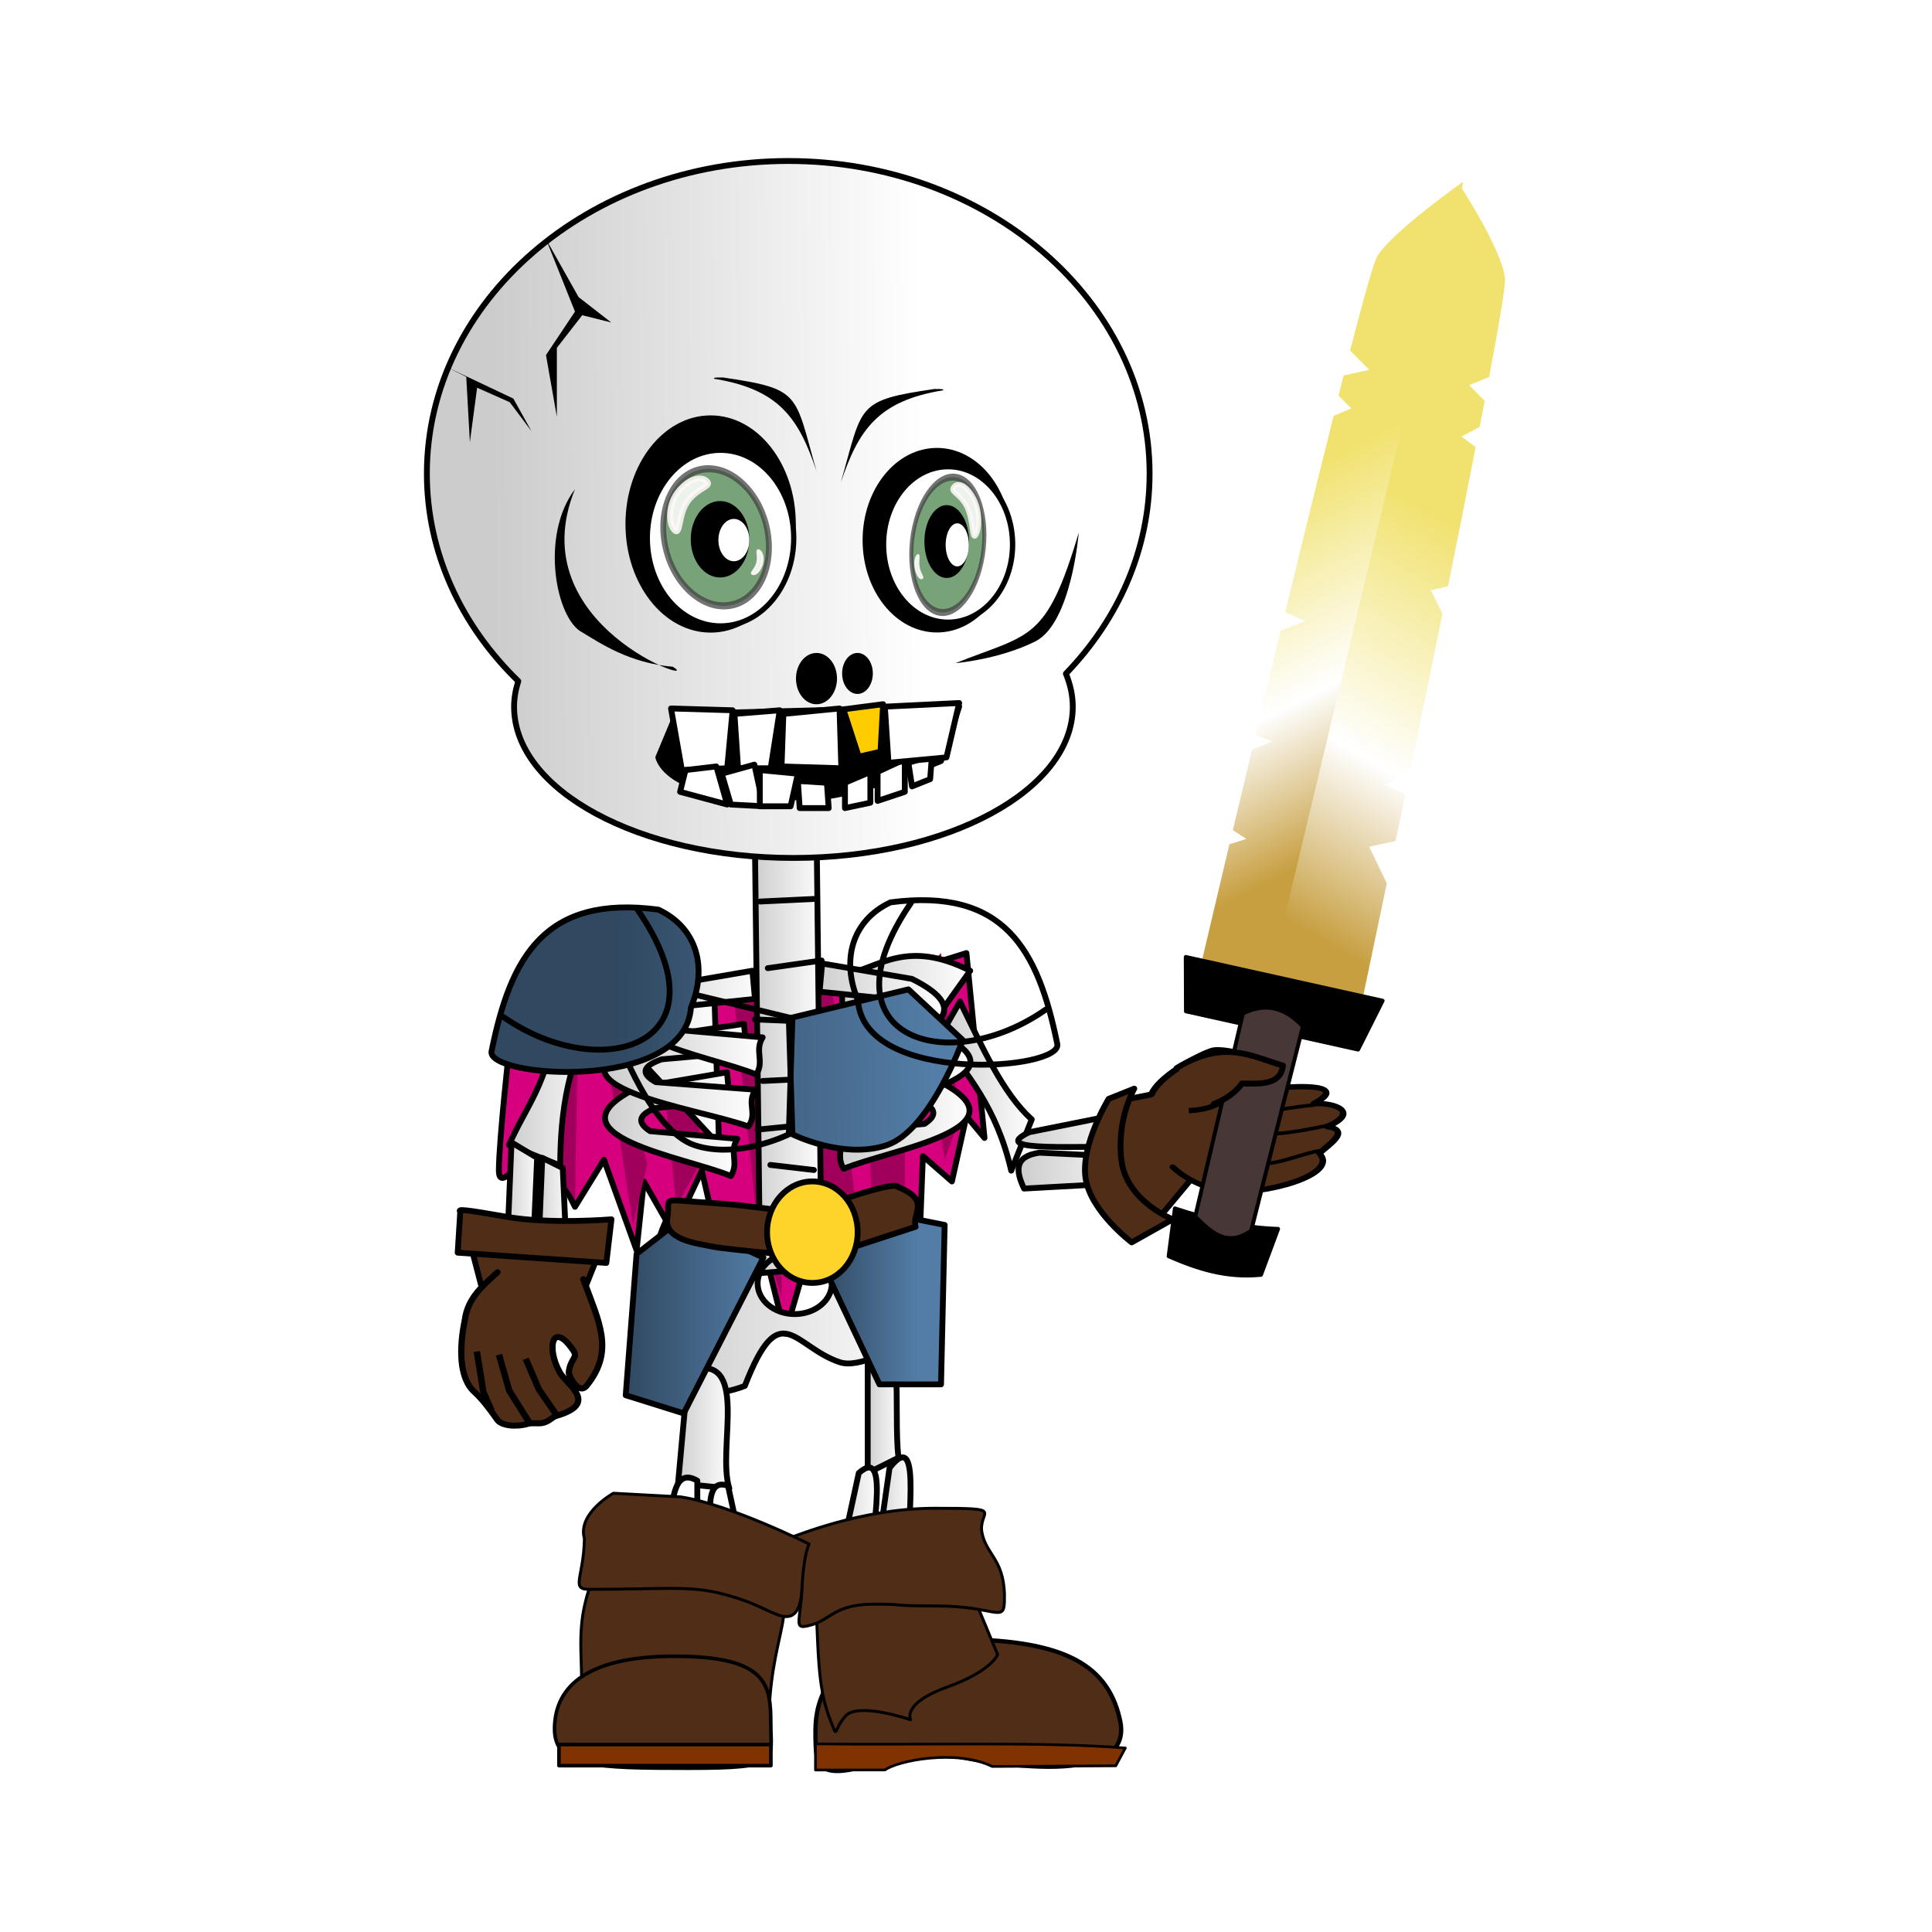 <svg:svg xmlns:dc="http://purl.org/dc/elements/1.1/" xmlns:ns1="http://www.w3.org/1999/xlink" xmlns:ns3="http://web.resource.org/cc/" xmlns:rdf="http://www.w3.org/1999/02/22-rdf-syntax-ns#" xmlns:svg="http://www.w3.org/2000/svg" height="330.233" id="svg2" version="1.0" viewBox="-72.464 -27.019 330.233 330.233" width="330.233">
  <svg:defs id="defs4">
    <svg:linearGradient id="linearGradient4393">
      <svg:stop id="stop4395" offset="0" stop-color="#304860" />
      <svg:stop id="stop4397" offset="1" stop-color="#537da6" />
    </svg:linearGradient>
    <svg:linearGradient id="linearGradient3488">
      <svg:stop id="stop3490" offset="0" stop-color="#ccc" />
      <svg:stop id="stop3492" offset="1" stop-color="#fff" />
    </svg:linearGradient>
    <svg:linearGradient id="linearGradient2549">
      <svg:stop id="stop2551" offset="0" stop-color="#f1e270" />
      <svg:stop id="stop2557" offset=".576" stop-color="#fff" />
      <svg:stop id="stop2553" offset="1" stop-color="#c79f41" />
    </svg:linearGradient>
    <svg:filter id="filter3663">
      <svg:feGaussianBlur id="feGaussianBlur3665" stdDeviation="0.48" />
    </svg:filter>
    <svg:linearGradient gradientUnits="userSpaceOnUse" id="linearGradient3494" x1="45.223" x2="118.94" y1="65.769" y2="65.15" ns1:href="#linearGradient3488" />
    <svg:linearGradient gradientUnits="userSpaceOnUse" id="linearGradient3496" x1="134.79" x2="157.76" y1="194.64" y2="194.64" ns1:href="#linearGradient3488" />
    <svg:linearGradient gradientUnits="userSpaceOnUse" id="linearGradient3498" x1="134.73" x2="155.13" y1="187.63" y2="187.63" ns1:href="#linearGradient3488" />
    <svg:linearGradient gradientUnits="userSpaceOnUse" id="linearGradient3500" x1="121.28" x2="138.05" y1="180.18" y2="180.18" ns1:href="#linearGradient3488" />
    <svg:linearGradient gradientUnits="userSpaceOnUse" id="linearGradient3502" x1="104.63" x2="127.53" y1="174.53" y2="174.53" ns1:href="#linearGradient3488" />
    <svg:linearGradient gradientUnits="userSpaceOnUse" id="linearGradient3504" x1="103.8" x2="127.41" y1="185.45" y2="185.45" ns1:href="#linearGradient3488" />
    <svg:linearGradient gradientUnits="userSpaceOnUse" id="linearGradient3506" x1="100.66" x2="127.58" y1="177.08" y2="177.08" ns1:href="#linearGradient3488" />
    <svg:linearGradient gradientUnits="userSpaceOnUse" id="linearGradient3508" x1="99.467" x2="123.07" y1="168.1" y2="168.1" ns1:href="#linearGradient3488" />
    <svg:linearGradient gradientUnits="userSpaceOnUse" id="linearGradient3510" x1="89.738" x2="102.13" y1="173.61" y2="173.61" ns1:href="#linearGradient3488" />
    <svg:linearGradient gradientUnits="userSpaceOnUse" id="linearGradient3512" x1="60.827" x2="84.605" y1="175.83" y2="175.83" ns1:href="#linearGradient3488" />
    <svg:linearGradient gradientUnits="userSpaceOnUse" id="linearGradient3514" x1="64.109" x2="87.715" y1="186.69" y2="186.69" ns1:href="#linearGradient3488" />
    <svg:linearGradient gradientUnits="userSpaceOnUse" id="linearGradient3516" x1="63.943" x2="90.86" y1="178.32" y2="178.32" ns1:href="#linearGradient3488" />
    <svg:linearGradient gradientUnits="userSpaceOnUse" id="linearGradient3518" x1="68.446" x2="92.052" y1="169.34" y2="169.34" ns1:href="#linearGradient3488" />
    <svg:linearGradient gradientUnits="userSpaceOnUse" id="linearGradient3520" x1="110.11" x2="117.33" y1="253.75" y2="253.75" ns1:href="#linearGradient3488" />
    <svg:linearGradient gradientUnits="userSpaceOnUse" id="linearGradient3522" x1="103.1" x2="111.58" y1="255.93" y2="255.93" ns1:href="#linearGradient3488" />
    <svg:linearGradient gradientUnits="userSpaceOnUse" id="linearGradient3524" x1="109.01" x2="115.27" y1="235.26" y2="235.26" ns1:href="#linearGradient3488" />
    <svg:linearGradient gradientUnits="userSpaceOnUse" id="linearGradient3526" x1="76.596" x2="86.357" y1="238.66" y2="238.66" ns1:href="#linearGradient3488" />
    <svg:linearGradient gradientUnits="userSpaceOnUse" id="linearGradient3528" x1="72.872" x2="120.53" y1="216.92" y2="216.92" ns1:href="#linearGradient3488" />
    <svg:linearGradient gradientUnits="userSpaceOnUse" id="linearGradient3530" x1="47.247" x2="53.504" y1="201.21" y2="201.21" ns1:href="#linearGradient3488" />
    <svg:linearGradient gradientUnits="userSpaceOnUse" id="linearGradient3532" x1="52.504" x2="58.76" y1="202.96" y2="202.96" ns1:href="#linearGradient3488" />
    <svg:linearGradient gradientUnits="userSpaceOnUse" id="linearGradient3534" x1="47.685" x2="63.579" y1="179.74" y2="179.74" ns1:href="#linearGradient3488" />
    <svg:linearGradient gradientTransform="matrix(1.01 .899 -.899 1.01 904.13 -365.77)" gradientUnits="userSpaceOnUse" id="linearGradient4369" x1="-120.67" x2="-79.506" y1="571.39" y2="587.62" ns1:href="#linearGradient2549" />
    <svg:linearGradient gradientTransform="matrix(-1.296 .384 .384 1.296 -22.356 -573.63)" gradientUnits="userSpaceOnUse" id="linearGradient4371" x1="-113.69" x2="-74.79" y1="555.17" y2="592.16" ns1:href="#linearGradient2549" />
    <svg:linearGradient gradientUnits="userSpaceOnUse" id="linearGradient4399" x1="66.286" x2="120.8" y1="163.03" y2="163.71" ns1:href="#linearGradient4393" />
    <svg:linearGradient gradientUnits="userSpaceOnUse" id="linearGradient4436" x1="67.644" x2="92.185" y1="220.02" y2="220.02" ns1:href="#linearGradient4393" />
    <svg:linearGradient gradientUnits="userSpaceOnUse" id="linearGradient4440" x1="100.48" x2="118.2" y1="216.93" y2="216.93" ns1:href="#linearGradient4393" />
  </svg:defs>
  <svg:g id="layer1" transform="translate(-33.656 -21.562)">
    <svg:path d="m57.613 166.75l-9.293 6.19s-1.858 16.73-1.858 21.68c0 4.96 6.814-6.19 6.814-6.19l6.195 12.39 4.956-8.05 5.576 15.48 1.239-11.77 4.956 8.68 4.956-10.54 4.955 21.69 4.337-13.63 4.956 19.82 5.578-19.2 9.29 10.53 0.62-11.77 7.43 6.19 0.62-16.1 4.96 4.33 2.48-11.15 3.09 3.72-3.09-31.6s-13.63 4.34-19.21 5.58c-5.57 1.24-23.538 3.1-34.07 0-10.531-3.1-14.868 4.96-15.487 3.72z" fill="#d6007f" fill-rule="evenodd" id="path4407" stroke="#000" stroke-linecap="round" stroke-linejoin="round" />
    <svg:path d="m55.135 168.61l-1.859 21.68 6.195 9.29 0.62-33.45-4.956 2.48z" fill="#a0005b" fill-rule="evenodd" id="path4412" />
    <svg:path d="m63.188 163.65l6.195 40.27 2.478-10.54-8.673-29.73z" fill="#a0005b" fill-rule="evenodd" id="path4414" />
    <svg:path d="m73.1 164.89l3.717 35.93 4.337-8.05-2.478-28.5-5.576 0.62z" fill="#a0005b" fill-rule="evenodd" id="path4416" />
    <svg:path d="m86.729 166.13l3.717 35.93 4.336 14.25v-50.8l-8.053 0.62z" fill="#a0005b" fill-rule="evenodd" id="path4418" />
    <svg:path d="m98.499 164.89l2.481 37.79 7.43 6.81-4.95-45.84-4.961 1.24z" fill="#a0005b" fill-rule="evenodd" id="path4420" />
    <svg:path d="m108.41 164.27l1.86 35.93 5.58 4.34v-43.99l-7.44 3.72z" fill="#a0005b" fill-rule="evenodd" id="path4422" />
    <svg:path d="m117.7 161.79l4.96 30.98 2.48-6.82-3.1-28.5-4.34 4.34z" fill="#a0005b" fill-rule="evenodd" id="path4424" />
    <svg:path d="m90.238 139.44l0.876 72.72 10.516-0.88-0.88-76.22-10.512 4.38z" fill="url(#linearGradient3510)" fill-rule="evenodd" id="path2565" stroke="#000" stroke-linecap="round" stroke-linejoin="round" />
    <svg:path d="m95.938 22.062c-34.095 0-61.782 23.938-61.782 53.438 0 13.62 5.92 26.03 15.625 35.47-0.451 1.42-0.719 2.88-0.719 4.37 0 14.27 21.394 25.85 47.75 25.85 26.358 0 47.748-11.58 47.748-25.85 0-1.95-0.43-3.82-1.18-5.65 8.94-9.27 14.31-21.18 14.31-34.19 0-29.5-27.66-53.438-61.752-53.438z" fill="url(#linearGradient3494)" fill-rule="evenodd" id="path2560" stroke="#000" stroke-linecap="round" stroke-linejoin="round" />
    <svg:path d="m127.03 160.47c-10.83-5.44-15.36-0.66-21.9 0.88v29.78l21.9-30.66z" fill="url(#linearGradient3502)" fill-rule="evenodd" id="path3253" stroke="#000" stroke-linecap="round" stroke-linejoin="round" />
    <svg:path d="m83.229 162.22c-7.301 0.3-14.602-3.62-21.902 3.51l22.778 24.53-0.876-28.04z" fill="url(#linearGradient3512)" fill-rule="evenodd" id="path3255" stroke="#000" stroke-linecap="round" stroke-linejoin="round" />
    <svg:path d="m63.079 168.35c-4.686 7.15-6.102 15.94-6.133 25.41l-8.761-3.5c3.176-7.27 7.918-11.92 7.885-24.53l7.009 2.62z" fill="url(#linearGradient3534)" fill-rule="evenodd" id="path3257" stroke="#000" stroke-linecap="round" stroke-linejoin="round" />
    <svg:path d="m53.004 192.45l-0.876 20.15-4.381-1.75 0.876-21.03 4.381 2.63z" fill="url(#linearGradient3530)" fill-rule="evenodd" id="path3259" stroke="#000" stroke-linecap="round" stroke-linejoin="round" />
    <svg:path d="m53.88 192.45l-0.876 21.02h5.256l-0.876-19.27-3.504-1.75z" fill="url(#linearGradient3532)" fill-rule="evenodd" id="path3261" stroke="#000" stroke-linecap="round" stroke-linejoin="round" />
    <svg:path d="m121.78 171.86c4.74 6.29 9.77 11.99 12.26 22.78l3.51-8.76c-4.89-4.34-8.51-12.44-12.27-20.15l-3.5 6.13z" fill="url(#linearGradient3500)" fill-rule="evenodd" id="path3263" stroke="#000" stroke-linecap="round" stroke-linejoin="round" />
    <svg:path d="m137.11 188.07l17.52-3.51v6.14c-7.48-0.54-25.18 1.04-17.52-2.63z" fill="url(#linearGradient3498)" fill-rule="evenodd" id="path3265" stroke="#000" stroke-linecap="round" stroke-linejoin="round" />
    <svg:path d="m138.86 191.57l18.4 0.88-5.26 4.38-15.77 0.87c-1.39-2.95-1.76-5.49 2.63-6.13z" fill="url(#linearGradient3496)" fill-rule="evenodd" id="path3267" stroke="#000" stroke-linecap="round" stroke-linejoin="round" />
    <svg:path d="m107.66 201.31c-3.17-0.11-5.05 1.73-11.285 7.35-6.19-4.46-13.711-4.84-21.031-6.13-6.174 12.69 4.539 9.99 0 23.66 4.012 2.12 3.287 8.98 13.156 5.25 6.049-15.56 8.36-6.68 16.22-4.06 3.4 1.13 8.86-2.42 14.44-3.82-5.68-9.52-3.8-9.93 0.87-19.28-6.68-1.61-9.91-2.88-12.37-2.97zm-10.629 7.35c3.509 0 6.349 2.34 6.349 5.25 0 2.9-2.84 5.25-6.349 5.25-3.506 0-6.343-2.35-6.343-5.25-0.001-2.91 2.837-5.25 6.343-5.25z" fill="url(#linearGradient3528)" fill-rule="evenodd" id="path3269" stroke="#000" stroke-linecap="round" stroke-linejoin="round" />
    <svg:path d="m78.849 228.81l-1.753 19.27 8.761 0.88c-2.221-6.86 3.801-23.5-7.008-20.15z" fill="url(#linearGradient3526)" fill-rule="evenodd" id="path3271" stroke="#000" stroke-linecap="round" stroke-linejoin="round" />
    <svg:path d="m75.578 204.54l-5.575 4.33-1.859 24.16 9.912 3.1 13.629-26.64-12.39-5.57-3.717 0.62z" fill="url(#linearGradient4436)" fill-rule="evenodd" id="path4434" stroke="#000" stroke-linecap="round" stroke-linejoin="round" />
    <svg:path d="m109.51 226.18v20.15l5.26-2.63c-0.99-7.94 1.52-25.38-5.26-17.52z" fill="url(#linearGradient3524)" fill-rule="evenodd" id="path3273" stroke="#000" stroke-linecap="round" stroke-linejoin="round" />
    <svg:path d="m100.98 208.87l10.53 22.3h10.53l0.62-27.25-6.2-1.24-14.24 3.09-1.24 3.1z" fill="url(#linearGradient4440)" fill-rule="evenodd" id="path4438" stroke="#000" stroke-linecap="round" stroke-linejoin="round" />
    <svg:path d="m107.98 246.33c5.82-5.19 1.63 12.38 1.75 20.15h-6.13l4.38-20.15z" fill="url(#linearGradient3522)" fill-rule="evenodd" id="path3279" stroke="#000" stroke-linecap="round" stroke-linejoin="round" />
    <svg:path d="m113.24 245.45c6.05-7.73 2.37 11.58 3.5 17.52l-6.13 0.88 2.63-18.4z" fill="url(#linearGradient3520)" fill-rule="evenodd" id="path3281" stroke="#000" stroke-linecap="round" stroke-linejoin="round" />
    <svg:path d="m85.463 177.82c-5.11 0.87-10.221 1.75-15.331 2.62-16.46 8.16 8.388 11.89 15.988 15.12 1.461-2.34-0.365-4.02 1.095-6.36-4.964-0.43-9.929-0.87-14.893-1.31-2.025-1.31-2.341-2.63 0.876-3.94 4.234-0.44 8.469-0.88 12.703-1.32-0.146-1.6-0.292-3.21-0.438-4.81z" fill="url(#linearGradient3514)" fill-rule="evenodd" id="path3288" stroke="#000" stroke-linecap="round" stroke-linejoin="round" />
    <svg:path d="m88.351 169.55c-5.859 0.86-11.718 1.73-17.577 2.6-18.869 8.07 9.617 11.75 18.33 14.94 1.674-2.31-0.418-3.97 1.256-6.28-5.692-0.43-11.383-0.86-17.075-1.3-2.321-1.3-2.683-2.6 1.005-3.9 4.854-0.43 9.709-0.86 14.563-1.3-0.167-1.59-0.335-3.17-0.502-4.76z" fill="url(#linearGradient3516)" fill-rule="evenodd" id="path3286" stroke="#000" stroke-linecap="round" stroke-linejoin="round" />
    <svg:path d="m89.8 160.47c-5.111 0.88-10.221 1.75-15.332 2.63-16.459 8.16 8.388 11.88 15.989 15.11 1.46-2.34-0.365-4.01 1.095-6.35-4.965-0.44-9.929-0.88-14.894-1.31-2.025-1.32-2.34-2.63 0.876-3.95 4.235-0.44 8.469-0.87 12.704-1.31-0.146-1.61-0.292-3.21-0.438-4.82z" fill="url(#linearGradient3518)" fill-rule="evenodd" id="path3283" stroke="#000" stroke-linecap="round" stroke-linejoin="round" />
    <svg:path d="m106.06 176.58c5.11 0.87 10.22 1.75 15.33 2.63 16.46 8.15-8.39 11.88-15.99 15.11-1.46-2.34 0.36-4.02-1.1-6.35 4.97-0.44 9.93-0.88 14.9-1.32 2.02-1.31 2.34-2.63-0.88-3.94-4.23-0.44-8.47-0.88-12.7-1.31 0.14-1.61 0.29-3.22 0.44-4.82z" fill="url(#linearGradient3504)" fill-rule="evenodd" id="path3290" stroke="#000" stroke-linecap="round" stroke-linejoin="round" />
    <svg:path d="m103.17 168.31c5.86 0.86 11.72 1.73 17.57 2.6 18.87 8.07-9.61 11.75-18.33 14.94-1.67-2.31 0.42-3.97-1.25-6.28 5.69-0.43 11.38-0.86 17.07-1.3 2.33-1.3 2.69-2.6-1-3.9-4.86-0.43-9.71-0.86-14.56-1.3 0.16-1.58 0.33-3.17 0.5-4.76z" fill="url(#linearGradient3506)" fill-rule="evenodd" id="path3292" stroke="#000" stroke-linecap="round" stroke-linejoin="round" />
    <svg:path d="m101.72 159.23c5.11 0.88 10.22 1.75 15.33 2.63 16.46 8.16-8.39 11.88-15.99 15.11-1.458-2.33 0.37-4.01-1.093-6.35 4.963-0.44 9.933-0.88 14.893-1.31 2.03-1.32 2.34-2.63-0.88-3.95-4.23-0.43-8.46-0.87-12.7-1.31 0.15-1.61 0.29-3.21 0.44-4.82z" fill="url(#linearGradient3508)" fill-rule="evenodd" id="path3294" stroke="#000" stroke-linecap="round" stroke-linejoin="round" />
    <svg:path d="m100.31 148.2l-9.196 0.44" fill="#fff" fill-rule="evenodd" id="path3297" stroke="#000" stroke-linecap="round" stroke-linejoin="round" />
    <svg:path d="m92.428 160.03l9.202-1.31" fill="#fff" fill-rule="evenodd" id="path3299" stroke="#000" stroke-linecap="round" stroke-linejoin="round" />
    <svg:path d="m100.75 169.23l-10.512-0.44" fill="#fff" fill-rule="evenodd" id="path3301" stroke="#000" stroke-linecap="round" stroke-linejoin="round" />
    <svg:path d="m100.75 178.87l-9.198 0.44" fill="#fff" fill-rule="evenodd" id="path3303" stroke="#000" stroke-linecap="round" stroke-linejoin="round" />
    <svg:path d="m99.437 186.75l-8.761 0.88" fill="#fff" fill-rule="evenodd" id="path3305" stroke="#000" stroke-linecap="round" stroke-linejoin="round" />
    <svg:path d="m92.866 193.66l7.444 0.87" fill="#fff" fill-rule="evenodd" id="path3307" stroke="#000" stroke-linecap="round" stroke-linejoin="round" />
    <svg:path d="m97.247 86.878c0.002 8.711-5.687 15.772-12.704 15.772s-12.705-7.061-12.703-15.772c-0.002-8.711 5.686-15.774 12.703-15.774s12.706 7.063 12.704 15.774z" fill-rule="evenodd" id="path3358" transform="matrix(1.146 0 0 1.177 -14.227 -18.146)" />
    <svg:path d="m97.247 86.878c0.002 8.711-5.687 15.772-12.704 15.772s-12.705-7.061-12.703-15.772c-0.002-8.711 5.686-15.774 12.703-15.774s12.706 7.063 12.704 15.774z" fill-rule="evenodd" id="path3361" transform="translate(36.796)" />
    <svg:path d="m104.26 110.53c0 2.42-1.57 4.39-3.51 4.39-1.936 0-3.505-1.97-3.503-4.39-0.002-2.42 1.567-4.38 3.503-4.38 1.94 0 3.51 1.96 3.51 4.38z" fill-rule="evenodd" id="path3363" />
    <svg:path d="m115.64 111.41c0 1.93-1.17 3.5-2.62 3.5-1.46 0-2.63-1.57-2.63-3.5 0-1.94 1.17-3.51 2.63-3.51 1.45 0 2.62 1.57 2.62 3.51z" fill-rule="evenodd" id="path3365" transform="translate(-5.257 -1.752)" />
    <svg:g id="g3419" transform="matrix(.898 0 0 .898 8.976 10.77)">
      <svg:path d="m213.72 91.169c0 9.241-6.24 16.721-13.93 16.721-7.7 0-13.94-7.48-13.94-16.721 0-9.238 6.24-16.727 13.94-16.727 7.69 0 13.93 7.489 13.93 16.727z" fill="#fff" fill-rule="evenodd" id="path3410" stroke="#000" stroke-linecap="round" stroke-linejoin="round" transform="translate(-115.85 -6.814)" />
      <svg:path d="m327.29 695.78c0 50.77-37.99 91.92-84.85 91.92-46.87 0-84.86-41.15-84.86-91.92s37.99-91.93 84.86-91.93c46.86 0 84.85 41.16 84.85 91.93z" fill="#0a550a" filter="url(#filter3663)" id="path2574" opacity=".742" stroke="#000" stroke-width="9.5" transform="matrix(.113 -.025 .033 .14 32.738 -7.144)" />
      <svg:path d="m77.776 77.245c-1.936 2.581-1.425 6.714-2.557 5.65-1.132-1.063-1.404-4.626 0.532-7.207s4.415-3.263 5.547-2.199c1.131 1.063-1.586 1.174-3.522 3.756z" fill="#fff" id="path2576" opacity=".863" stroke="#fff9f9" stroke-width="1.121" />
      <svg:path d="m90.91 89.173c0.401-1.288-0.245-2.644 0.278-2.491s1.02 1.355 0.619 2.643-1.209 2.013-1.732 1.86 0.434-0.724 0.835-2.012z" fill="#fff" id="path2578" opacity=".863" stroke="#fff9f9" stroke-width=".431" />
      <svg:path d="m-275.67 468.34c0 4.02-2.5 7.28-5.58 7.28s-5.58-3.26-5.58-7.28 2.5-7.27 5.58-7.27 5.58 3.25 5.58 7.27z" fill-rule="evenodd" id="path2632" transform="translate(365.1 -383.77)" />
      <svg:path d="m-277.53 466.95c0 2.22-1.32 4.03-2.95 4.03-1.62 0-2.94-1.81-2.94-4.03s1.32-4.03 2.94-4.03c1.63 0 2.95 1.81 2.95 4.03z" fill="#fff" fill-rule="evenodd" id="path2634" transform="translate(366.95 -382.22)" />
    </svg:g>
    <svg:g id="g3443" transform="matrix(.913 0 0 .913 -59.731 1.258)">
      <svg:path d="m212.49 94.576c0 8.044-5.41 14.564-12.08 14.564-6.68 0-12.09-6.52-12.08-14.564-0.01-8.044 5.4-14.567 12.08-14.567 6.67 0 12.08 6.523 12.08 14.567v0z" fill="#fff" fill-rule="evenodd" id="path3439" stroke="#000" stroke-linecap="round" stroke-linejoin="round" />
      <svg:g id="g3432">
        <svg:path d="m327.29 695.78c0 50.77-37.99 91.92-84.85 91.92-46.87 0-84.86-41.15-84.86-91.92s37.99-91.93 84.86-91.93c46.86 0 84.85 41.16 84.85 91.93z" fill="#0a550a" filter="url(#filter3663)" id="path2580" opacity=".742" stroke="#000" stroke-width="9.5" transform="matrix(-.077 -.024 -.022 .136 234.34 5.836)" />
        <svg:path d="m-45.785 513.03c1.311 2.49 0.965 6.49 1.732 5.46 0.766-1.03 0.95-4.47-0.361-6.97-1.311-2.49-2.989-3.15-3.755-2.12-0.767 1.02 1.073 1.13 2.384 3.63z" fill="#fff" id="path2582" opacity=".863" stroke="#fff9f9" stroke-width=".907" transform="translate(249.63 -425.6)" />
        <svg:path d="m-54.678 524.56c-0.271-1.25 0.166-2.56-0.188-2.41-0.355 0.15-0.691 1.31-0.42 2.56 0.272 1.24 0.819 1.94 1.173 1.8 0.354-0.15-0.294-0.7-0.565-1.95z" fill="#fff" id="path2584" opacity=".863" stroke="#fff9f9" stroke-width=".349" transform="translate(249.63 -425.6)" />
        <svg:path d="m-231.69 466.02c0 3.77-1.87 6.82-4.18 6.82s-4.18-3.05-4.18-6.82c0-3.76 1.87-6.82 4.18-6.82s4.18 3.06 4.18 6.82z" fill-rule="evenodd" id="path2588" transform="translate(436.03 -371.99)" />
        <svg:path d="m-277.53 466.95c0 2.22-1.32 4.03-2.95 4.03-1.62 0-2.94-1.81-2.94-4.03s1.32-4.03 2.94-4.03c1.63 0 2.95 1.81 2.95 4.03z" fill="#fff" fill-rule="evenodd" id="path2636" transform="matrix(.737 0 0 1 408.84 -372.3)" />
      </svg:g>
    </svg:g>
    <svg:path d="m59.471 78.159c-9.562 23.501 22.459 33.901 16.727 30.351-7.434-0.62-12.39-4.02-15.488-5.88-4.46-2.26-7.262-16.501-1.239-24.471z" fill-rule="evenodd" id="path3456" />
    <svg:path d="m124.52 107.89s7.43-0.61 13.63-3.71c6.19-3.1 7.43-18.587 7.43-18.587-5.6 18.767-8.28 17.197-21.06 22.297z" fill-rule="evenodd" id="path3458" />
    <svg:path d="m76.817 116.57l48.323-1.24-3.1 9.29s-14.87 6.2-21.68 6.2c-6.817 0-14.87 0-20.445-1.86-5.576-1.86-6.195-4.96-6.195-4.96l3.097-7.43z" fill-rule="evenodd" id="path3464" stroke="#000" stroke-linecap="round" stroke-linejoin="round" />
    <svg:path d="m111.2 126.48v4.96l4.65-1.55v-5.58l-4.65 2.17z" fill="#fff" fill-rule="evenodd" id="path3484" stroke="#000" stroke-linecap="round" stroke-linejoin="round" />
    <svg:path d="m116.46 124.93l0.62 4.03 3.1-1.24 0.31-4.03-4.03 1.24z" fill="#fff" fill-rule="evenodd" id="path3486" stroke="#000" stroke-linecap="round" stroke-linejoin="round" />
    <svg:path d="m125.14 114.71l-2.17 9.29-9.91 0.93-0.62-9.6 12.7-0.62z" fill="#fff" fill-rule="evenodd" id="path3462" stroke="#000" stroke-linecap="round" stroke-linejoin="round" />
    <svg:path d="m75.888 115.64l10.531 0.31-0.929 9.91-7.744 0.31-1.858-10.53z" fill="#fff" fill-rule="evenodd" id="path3468" stroke="#000" stroke-linecap="round" stroke-linejoin="round" />
    <svg:path d="m77.437 129.89l0.929-3.72 5.266-0.62 1.858 6.51-8.053-2.17z" fill="#fff" fill-rule="evenodd" id="path3470" stroke="#000" stroke-linecap="round" stroke-linejoin="round" />
    <svg:path d="m86.729 116.57l0.619 9.29h5.576l1.549-9.91-7.744 0.62z" fill="#fff" fill-rule="evenodd" id="path3472" stroke="#000" stroke-linecap="round" stroke-linejoin="round" />
    <svg:path d="m95.092 116.57l-0.31 8.98 10.218 0.31-0.31-10.22-9.598 0.93z" fill="#fff" fill-rule="evenodd" id="path3474" stroke="#000" stroke-linecap="round" stroke-linejoin="round" />
    <svg:path d="m84.561 126.79l5.575-1.55 1.549 7.12-5.576-0.3-1.548-5.27z" fill="#fff" fill-rule="evenodd" id="path3476" stroke="#000" stroke-linecap="round" stroke-linejoin="round" />
    <svg:path d="m91.065 126.17l6.505 0.62-1.239 5.57h-5.266v-6.19z" fill="#fff" fill-rule="evenodd" id="path3478" stroke="#000" stroke-linecap="round" stroke-linejoin="round" />
    <svg:path d="m97.57 128.03l4.96 0.31 0.31 4.33h-4.96l-0.31-4.64z" fill="#fff" fill-rule="evenodd" id="path3480" stroke="#000" stroke-linecap="round" stroke-linejoin="round" />
    <svg:path d="m105.62 128.34v4.33l4.34-0.92v-5.27l-4.34 1.86z" fill="#fff" fill-rule="evenodd" id="path3482" stroke="#000" stroke-linecap="round" stroke-linejoin="round" />
    <svg:path d="m105.35 115.79l2.63 8.1 3.72-0.87 0.44-8.11-6.79 0.88z" fill="#fc0" fill-rule="evenodd" id="path4379" stroke="#000" stroke-linecap="round" stroke-linejoin="round" />
    <svg:path d="m54.515 35.414l4.956 12.39-4.956 7.434 1.859 10.531v-11.77l4.336-5.575 4.956 1.239-5.575-4.337-5.576-9.912z" fill-rule="evenodd" id="path4442" />
    <svg:path d="m37.17 57.096l11.77 5.576 3.097 5.575-3.717-4.956-5.575-2.478-1.239 9.293-0.619-11.151-3.717-1.859z" fill-rule="evenodd" id="path4444" />
  </svg:g>
  <svg:g id="layer3" transform="translate(-33.656 -21.562)">
    <svg:path d="m80.382 247.64v22.78l-5.257-0.88c1.752-7.3-1.492-25.84 5.257-21.9z" fill="#fff" fill-rule="evenodd" id="path3275" stroke="#000" stroke-linecap="round" stroke-linejoin="round" />
    <svg:path d="m85.638 248.52l4.381 20.15h-6.133c0.584-6.72-4.344-22.39 1.752-20.15z" fill="#fff" fill-rule="evenodd" id="path3277" stroke="#000" stroke-linecap="round" stroke-linejoin="round" />
    <svg:path d="m152.59 288.37c2.86 11.67-20.33 8.37-34.23 5-17.73 6.55-17.78 4.33-17.78-3 0-8.19 5.17-15.65 23.41-15.65 18.25 0 26.38 3.86 28.6 13.65z" fill="#502d16" id="path3312" stroke="#000" stroke-width=".736" />
    <svg:path d="m100.58 292.62c17.67 0.23 39.34-0.41 52.96 0.71l-1.63 3.04-21.12 0.11c-6.24-3.02-16.24-0.96-18.33 0.6l-11.88 0.01v-4.47z" fill="#803300" id="path3314" stroke="#000" stroke-linecap="round" stroke-linejoin="round" stroke-width=".455" />
    <svg:path d="m94.227 265.58c3.222 5.13-2.293 10.22-1.549 27.26 0 0-11.77-9.29-19.823-8.06-8.054 1.24-13.01 7.13-12.39 0.31 0.619-6.81-1.239-12.08 1.858-20.13 0.227-5.86-1.976-8.6 1.324-8.41 17.858 1.04 15.088-0.72 30.58 9.03z" fill="#502d16" fill-rule="evenodd" id="path3316" stroke="#000" stroke-linecap="round" stroke-linejoin="round" stroke-width=".5" />
    <svg:path d="m92.94 289.12c0 6.52 1.935 7.66-14.044 7.66s-22.917-0.18-22.917-6.7 4.525-12.44 20.505-12.44c15.979 0 16.456 4.97 16.456 11.48z" fill="#502d16" id="path3318" stroke="#000" stroke-width=".614" />
    <svg:rect fill="#803300" height="3.598" id="rect3320" stroke="#000" stroke-linecap="round" stroke-linejoin="round" stroke-width=".614" width="36.226" x="56.732" y="292.74" />
    <svg:path d="m100.42 260s0.31 11.47 0.62 17.04c0.31 5.58 0.93 8.67 2.17 11.77s0.31 1.55 2.48-0.93 11.15 0.62 11.15 0.62-1.55-2.79 6.19-5.57c7.75-2.79 8.68-5.58 8.68-5.58l-6.82-16.42-24.47-0.93z" fill="#502d16" fill-rule="evenodd" id="path3324" stroke="#000" stroke-linecap="round" stroke-linejoin="round" stroke-width=".5" />
    <svg:path d="m96.498 257.27s2.115 5.52 1.677 10.33c-0.438 4.82-1.208 5.52 1.855 4.64 3.07-0.87 3.95-3.5 10.52-3.5s1.27 0.28 10.91 0.31c9.61 0.02 11.27 2.85 11.41-0.62 0.28-7.23-3.01-7.89-3.82-11.83-0.8-3.96 4.56-4.25-8.15-4.25-12.7 0-23.964 4.92-24.402 4.92z" fill="#502d16" fill-rule="evenodd" id="path3326" stroke="#000" stroke-linecap="round" stroke-linejoin="round" stroke-width=".5" />
    <svg:path d="m114.61 197.41c5.82 2.27 2.39 4.54 3.09 6.82l-16.1 5.26s-15.491-1.24-18.588-1.86-8.363-1.24-7.744-4.95c0.62-3.72-1.858-3.1 8.054-2.48s13.319 2.48 20.138 0c6.81-2.48 11.15-3.41 11.15-2.79z" fill="#502d16" fill-rule="evenodd" id="path3452" stroke="#000" stroke-linecap="round" stroke-linejoin="round" />
    <svg:path d="m107.79 205.16c0 4.79-3.46 8.67-7.74 8.67s-7.747-3.88-7.746-8.67c-0.001-4.8 3.466-8.68 7.746-8.68s7.74 3.88 7.74 8.68z" fill="#ffd42a" fill-rule="evenodd" id="path3454" stroke="#000" stroke-linecap="round" stroke-linejoin="round" />
    <svg:path d="m41.176 205.59l2.629 10.07 16.646 0.88 3.504-8.76-22.779-2.19z" fill="#502d16" fill-rule="evenodd" id="path3341" stroke="#000" stroke-linecap="round" stroke-linejoin="round" />
    <svg:g fill="#502d16" id="g4858" stroke="#000" transform="matrix(-1.059 .285 .292 1.021 98.058 -551.29)">
      <svg:path d="m236.85 681.48c2.36 1.31 5.52 2.55 6.98 6.15 1.9 3.77 3.37 8.6 1.62 11.48-0.84 1.4-1.45 2.94-2.25 5.31-0.37 1.09-2.46 1.94-4.47 1.9-0.63-0.01-1.38 0.39-2.08 0.47-1.11 0.11-1.72-0.5-2.51-0.52-6.94-0.16-2.87-4.33-2.34-6.6 1.04-4.43-1.16-8.51-2.97-2.82-0.42 1.32 0.82 1.08 1.63 3.2 0.16 0.43-0.45 4.03-2.12 2.79-5.73-4.26-4.56-9.37-4.05-16.68" id="path4860" stroke-linecap="round" stroke-linejoin="round" stroke-width=".969" />
      <svg:path d="m240.16 694.37v6.02l-1.64 5.81" fill-rule="evenodd" id="path4862" stroke-width="1px" />
      <svg:path d="m243.34 692.94l0.76 6.57-0.44 3.29" fill-rule="evenodd" id="path4864" stroke-width="1px" />
      <svg:path d="m236.33 696.12l-0.66 5.26-1.53 4.71" fill-rule="evenodd" id="path4866" stroke-width="1px" />
    </svg:g>
    <svg:path d="m39.862 201.65l-0.438 7.01 25.407 1.75 0.876-7.45s-10.513 0.88-17.96-0.44c-7.447-1.31-8.323-1.31-7.885-0.87z" fill="#502d16" fill-rule="evenodd" id="path3343" stroke="#000" stroke-linecap="round" stroke-linejoin="round" />
    <svg:path d="m160.76 181.06l5.26 13.58-6.57 7.88s-8.32-4.82-8.76-7.01 1.31-12.7 1.31-12.7l8.76-1.75z" fill="#502d16" fill-rule="evenodd" id="path3347" stroke="#000" stroke-linecap="round" stroke-linejoin="round" />
    <svg:path d="m150.69 182.37s-4.82 7.89-3.94 13.58c0.87 5.7 7.88 10.95 7.88 10.95l7.01-3.94s-7.89-3.07-8.76-10.07c-0.88-7.01 2.19-12.27 2.19-12.27l-4.38 1.75z" fill="#502d16" fill-rule="evenodd" id="path3345" stroke="#000" stroke-linecap="round" stroke-linejoin="round" />
    <svg:g fill="#502d16" id="g4870" stroke="#000" transform="matrix(.924 0 0 .908 -43.172 -384.55)">
      <svg:g id="g4872" transform="matrix(-.074 -1.008 1.198 .018 -558.56 716.86)">
        <svg:path d="m104.32 654.45c3.05 1.16 7.11 6.95 8.32 9.81 0.91 2.16-2.15 10.15-3.07 10.1-1.51-0.08-3.46-1.4-2.43-3.92 0.25-6.04-3.08-0.57-1.41 3.41 0.38 1.14 1.49 12.08-2.74 5.56 0.34 3.37-1.46 7.08-4.252 1.8-0.568 3.84-3.549-0.19-5.003-1.51-3.936 2.95-8.024-8.98-7.423-15.17 0.709-3.29 2.332-5.84 4.441-7.64" id="path4874" stroke-linecap="round" stroke-linejoin="round" />
        <svg:path d="m94.328 680.47c-0.401-3.51-4.023-8.77-2.231-12.12" fill-rule="evenodd" id="path4876" stroke-width=".659px" />
        <svg:path d="m99.296 682.44c-1.259-4.33-2.778-10.54-1.674-12.25" fill-rule="evenodd" id="path4878" stroke-width=".659px" />
        <svg:path d="m102.77 679.55c-1.08-7.75-2.09-7.53-1.01-10.42" fill-rule="evenodd" id="path4880" stroke-width=".659px" />
      </svg:g>
      <svg:path d="m234.26 621.58c-3.21 4.2-6.42 4.81-9.63 5" fill-rule="evenodd" id="path4882" stroke-width="1px" />
      <svg:path d="m233.04 627.46l-1.03 8.81" fill-rule="evenodd" id="path4884" stroke-width="1px" />
    </svg:g>
    <svg:g fill-rule="evenodd" id="g4362" transform="translate(-117.08 -11.151)">
      <svg:path d="m328.38 36.75c-0.01 0-11.98 8.409-14.69 12.719-0.57 0.904-2.32 7.133-4.66 16.156l3.28 3.281-4.37 0.969c-0.28 1.068-0.59 2.311-0.88 3.437l2.19 2.188-3.03 1.281c-2.53 10.063-5.37 21.591-8.28 33.599l3.44 1.46-4.19 1.63c-1.48 6.09-2.89 11.98-4.28 17.81l2.78 1.16-3.41 1.4c-1.19 4.99-2.23 9.33-3.28 13.75l2.31 1.5-2.9 0.91c-3.46 14.56-5.94 25.25-5.94 25.25l16.59 0.22 29.32-138.72z" fill="url(#linearGradient4369)" id="path2708" />
      <svg:path d="m327.78 37.312l-32.56 136.16 15.12 6.87s2.1-9.88 4.97-23.65l-3-6.28 4.5-0.97c0.57-2.73 1.08-5.05 1.69-7.97l-3.53-1.59 4.37-2.54c1.8-8.69 3.65-17.68 5.5-26.78l-2-3.97 2.94-0.68c1.73-8.513 3.29-16.447 4.72-23.785l-2.41-1.813 3.1-1.656c0.28-1.45 0.61-3.077 0.87-4.437l-2.65-2.688 3.4-1.406c1.75-9.322 2.85-15.834 2.72-16.906-0.62-5.055-7.75-15.907-7.75-15.907z" fill="url(#linearGradient4371)" id="path2710" />
      <svg:path d="m-148.97 574.36l34.48-0.11-2.25 9.07-30.15 0.1-2.08-9.06z" id="path2712" stroke="#000" stroke-linecap="round" stroke-linejoin="round" stroke-width=".676" transform="matrix(.975 .22 -.22 .975 552.56 -357.96)" />
      <svg:path d="m-141.32 616.71c5.99 0.59 11.98 0.69 17.98-0.46l-1.12 8.3c-5.72 1.9-10.95 1.36-16.1 0.38l-0.76-8.22z" id="path2716" stroke="#000" stroke-linecap="round" stroke-linejoin="round" stroke-width=".676" transform="matrix(.975 .22 -.22 .975 552.56 -357.96)" />
      <svg:path d="m-137.31 581.64l-0.31 35.67c3.36 2.11 6.5 3.95 9.86 0.25l0.94-36.03c-3.26-2.13-6.65-2.98-10.49 0.11z" fill="#483737" id="path2714" stroke="#000" stroke-linecap="round" stroke-linejoin="round" stroke-width=".676" transform="matrix(.975 .22 -.22 .975 552.56 -357.96)" />
    </svg:g>
    <svg:path d="m162.3 177.12c8.12-4.99 12.78-2.01 18.18-0.44-0.4 3.34-3.78 3.12-7.01 3.06 0 0-1.32 2.19-4.82 3.51" fill="#502d16" fill-rule="evenodd" id="path2575" stroke="#000" stroke-linecap="round" stroke-linejoin="round" />
    <svg:path d="m83.229 59.281c11.17 1.793 14.506 6.799 17.521 15.77-3.785-13.295-2.536-14.02-15.988-15.989-1.314 0-1.533 0-1.533 0.219z" fill-rule="evenodd" id="path4375" />
    <svg:path d="m122.43 61.252c-11.17 1.793-14.5 6.799-17.52 15.77 3.79-13.295 2.54-14.02 15.99-15.989 1.32 0 1.53 0 1.53 0.219z" fill-rule="evenodd" id="path4377" />
    <svg:path d="m116.46 163.65l-20.439 4.96 0.62 19.82s8.669 4.34 16.109 1.86c7.43-2.48 13.01-17.97 13.01-17.97l-9.3-8.67z" fill="url(#linearGradient4399)" fill-rule="evenodd" id="path4391" stroke="#000" stroke-linecap="round" stroke-linejoin="round" />
    <svg:path d="m76.198 163.65l20.443 4.96-0.62 19.82s-8.673 4.34-16.106 1.86c-7.434-2.48-13.01-17.97-13.01-17.97l9.293-8.67z" fill="url(#linearGradient4399)" fill-rule="evenodd" id="path4389" stroke="#000" stroke-linecap="round" stroke-linejoin="round" />
    <svg:path d="m79.295 166.75c-1.03 14.64-35.27 11.97-34.072 7.43 3.268-16.12 9.073-26.7 28.497-24.16 6.667 3.13 8.412 9.95 5.575 16.73z" fill="url(#linearGradient4399)" fill-rule="evenodd" id="path4381" stroke="#000" stroke-linecap="round" stroke-linejoin="round" />
    <svg:path d="m70.197 150.07c15.817 23.02-6.127 30.05-22.997 18.28" fill="none" id="path4383" stroke="#000" stroke-linecap="round" stroke-linejoin="round" />
    <svg:path d="m107.83 165.51c1.03 14.64 35.27 11.97 34.07 7.43-3.27-16.12-9.07-26.7-28.5-24.16-6.66 3.14-8.41 9.95-5.57 16.73z" fill="url(#linearGradient4399)" fill-rule="evenodd" id="path4385" stroke="#000" stroke-linecap="round" stroke-linejoin="round" />
    <svg:path d="m116.93 148.83c-15.82 23.03 6.12 30.06 22.99 18.29" fill="none" id="path4387" stroke="#000" stroke-linecap="round" stroke-linejoin="round" />
    <svg:path d="m66.04 249.78s-6.195 3.41-4.956 7.75c-0.12 6.93-2.597 8.83 1.239 8.67 12.08 0 16.417-0.62 21.683 0.62 5.265 1.24 7.743 2.79 9.292 3.41s4.646 2.16 4.956-4.03c0.31-6.2 1.239-7.74 1.239-7.74s-13.629-6.82-21.992-8.06l-11.461-0.62z" fill="#502d16" fill-rule="evenodd" id="path3322" stroke="#000" stroke-linecap="round" stroke-linejoin="round" stroke-width=".5" />
  </svg:g>
</svg:svg>
